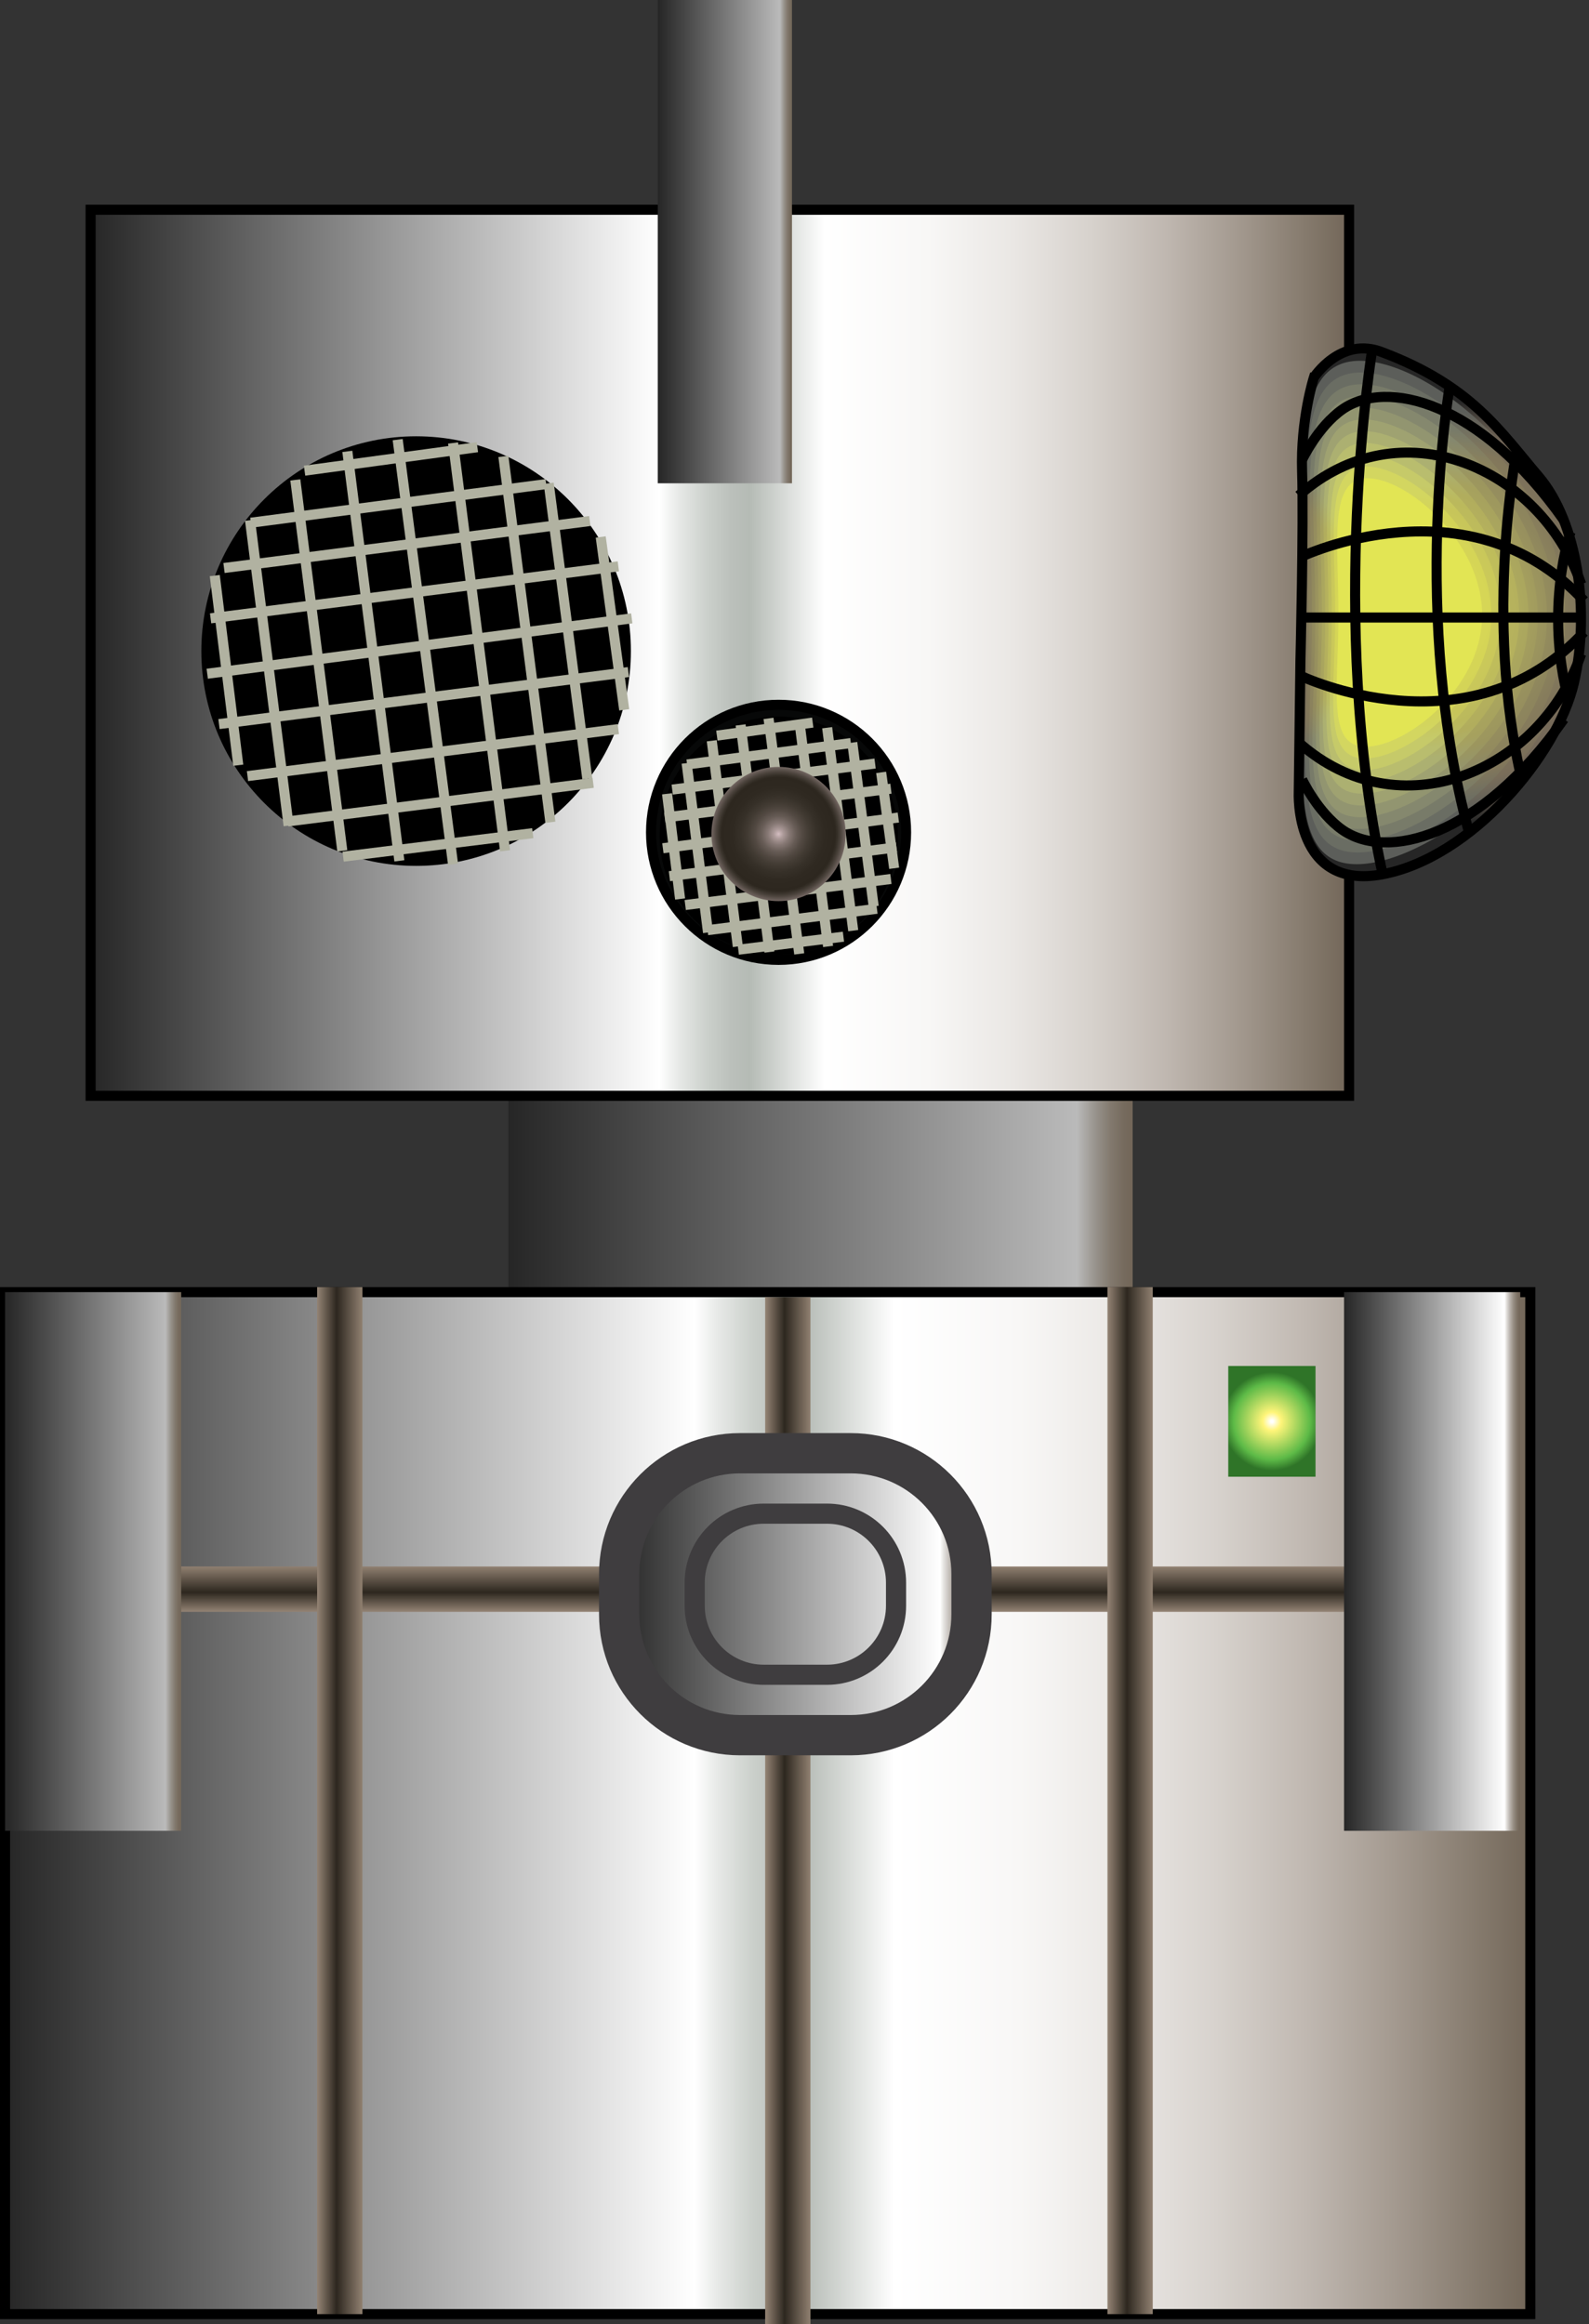 <?xml version="1.0" encoding="UTF-8" standalone="no"?>
<!-- Generator: Adobe Illustrator 14.0.0, SVG Export Plug-In . SVG Version: 6.00 Build 43363)  -->

<svg
   xmlns:dc="http://purl.org/dc/elements/1.1/"
   xmlns:cc="http://creativecommons.org/ns#"
   xmlns:rdf="http://www.w3.org/1999/02/22-rdf-syntax-ns#"
   xmlns:svg="http://www.w3.org/2000/svg"
   xmlns="http://www.w3.org/2000/svg"
   xmlns:xlink="http://www.w3.org/1999/xlink"
   xmlns:sodipodi="http://sodipodi.sourceforge.net/DTD/sodipodi-0.dtd"
   xmlns:inkscape="http://www.inkscape.org/namespaces/inkscape"
   version="1.1"
   id="geobot"
   x="0px"
   y="0px"
   width="157.83"
   height="230.83"
   viewBox="0 0 157.83 230.83"
   enable-background="new 0 0 792 612"
   xml:space="preserve"
   inkscape:version="0.48.4 r9939"
   sodipodi:docname="body.svg"><rect x="0" y="0" width="157.83" height="230.83" fill="#333333" stroke="none"/><defs
   id="defs1186">
	<radialGradient
   gradientUnits="userSpaceOnUse"
   r="26.59"
   cy="457.501"
   cx="416.334"
   id="SVGID_1_">
		<stop
   id="stop6"
   style="stop-color:#D4BEC1"
   offset="0" />
		<stop
   id="stop8"
   style="stop-color:#AC9A99"
   offset="0.071" />
		<stop
   id="stop10"
   style="stop-color:#867874"
   offset="0.162" />
		<stop
   id="stop12"
   style="stop-color:#685D57"
   offset="0.258" />
		<stop
   id="stop14"
   style="stop-color:#524942"
   offset="0.357" />
		<stop
   id="stop16"
   style="stop-color:#423B33"
   offset="0.46" />
		<stop
   id="stop18"
   style="stop-color:#363028"
   offset="0.57" />
		<stop
   id="stop20"
   style="stop-color:#2F2921"
   offset="0.692" />
		<stop
   id="stop22"
   style="stop-color:#2D271F"
   offset="0.845" />
		<stop
   id="stop24"
   style="stop-color:#352F27"
   offset="0.874" />
		<stop
   id="stop26"
   style="stop-color:#4B433C"
   offset="0.926" />
		<stop
   id="stop28"
   style="stop-color:#70645F"
   offset="0.995" />
		<stop
   id="stop30"
   style="stop-color:#736762"
   offset="1" />
	</radialGradient>
	
	<radialGradient
   gradientUnits="userSpaceOnUse"
   r="26.081"
   cy="457.478"
   cx="299.947"
   id="SVGID_2_">
		<stop
   id="stop35"
   style="stop-color:#D4BEC1"
   offset="0" />
		<stop
   id="stop37"
   style="stop-color:#AC9A99"
   offset="0.071" />
		<stop
   id="stop39"
   style="stop-color:#867874"
   offset="0.162" />
		<stop
   id="stop41"
   style="stop-color:#685D57"
   offset="0.258" />
		<stop
   id="stop43"
   style="stop-color:#524942"
   offset="0.357" />
		<stop
   id="stop45"
   style="stop-color:#423B33"
   offset="0.46" />
		<stop
   id="stop47"
   style="stop-color:#363028"
   offset="0.57" />
		<stop
   id="stop49"
   style="stop-color:#2F2921"
   offset="0.692" />
		<stop
   id="stop51"
   style="stop-color:#2D271F"
   offset="0.845" />
		<stop
   id="stop53"
   style="stop-color:#352F27"
   offset="0.874" />
		<stop
   id="stop55"
   style="stop-color:#4B433C"
   offset="0.926" />
		<stop
   id="stop57"
   style="stop-color:#70645F"
   offset="0.995" />
		<stop
   id="stop59"
   style="stop-color:#736762"
   offset="1" />
	</radialGradient>
	
	<radialGradient
   gradientUnits="userSpaceOnUse"
   r="25.878"
   cy="413.834"
   cx="407.5"
   id="SVGID_3_">
		<stop
   id="stop64"
   style="stop-color:#D4BEC1"
   offset="0" />
		<stop
   id="stop66"
   style="stop-color:#AC9A99"
   offset="0.071" />
		<stop
   id="stop68"
   style="stop-color:#867874"
   offset="0.162" />
		<stop
   id="stop70"
   style="stop-color:#685D57"
   offset="0.258" />
		<stop
   id="stop72"
   style="stop-color:#524942"
   offset="0.357" />
		<stop
   id="stop74"
   style="stop-color:#423B33"
   offset="0.46" />
		<stop
   id="stop76"
   style="stop-color:#363028"
   offset="0.57" />
		<stop
   id="stop78"
   style="stop-color:#2F2921"
   offset="0.692" />
		<stop
   id="stop80"
   style="stop-color:#2D271F"
   offset="0.845" />
		<stop
   id="stop82"
   style="stop-color:#352F27"
   offset="0.874" />
		<stop
   id="stop84"
   style="stop-color:#4B433C"
   offset="0.926" />
		<stop
   id="stop86"
   style="stop-color:#70645F"
   offset="0.995" />
		<stop
   id="stop88"
   style="stop-color:#736762"
   offset="1" />
	</radialGradient>
	
	<radialGradient
   gradientUnits="userSpaceOnUse"
   r="28.521"
   cy="414.5"
   cx="305.834"
   id="SVGID_4_">
		<stop
   id="stop93"
   style="stop-color:#D4BEC1"
   offset="0" />
		<stop
   id="stop95"
   style="stop-color:#AC9A99"
   offset="0.071" />
		<stop
   id="stop97"
   style="stop-color:#867874"
   offset="0.162" />
		<stop
   id="stop99"
   style="stop-color:#685D57"
   offset="0.258" />
		<stop
   id="stop101"
   style="stop-color:#524942"
   offset="0.357" />
		<stop
   id="stop103"
   style="stop-color:#423B33"
   offset="0.46" />
		<stop
   id="stop105"
   style="stop-color:#363028"
   offset="0.57" />
		<stop
   id="stop107"
   style="stop-color:#2F2921"
   offset="0.692" />
		<stop
   id="stop109"
   style="stop-color:#2D271F"
   offset="0.845" />
		<stop
   id="stop111"
   style="stop-color:#352F27"
   offset="0.874" />
		<stop
   id="stop113"
   style="stop-color:#4B433C"
   offset="0.926" />
		<stop
   id="stop115"
   style="stop-color:#70645F"
   offset="0.995" />
		<stop
   id="stop117"
   style="stop-color:#736762"
   offset="1" />
	</radialGradient>
	
	<linearGradient
   y2="281.75"
   x2="389.5"
   y1="281.75"
   x1="327.5"
   gradientUnits="userSpaceOnUse"
   id="SVGID_5_">
		<stop
   id="stop122"
   style="stop-color:#262626"
   offset="0" />
		<stop
   id="stop124"
   style="stop-color:#BABABA"
   offset="0.911" />
		<stop
   id="stop126"
   style="stop-color:#B2B1AF"
   offset="0.917" />
		<stop
   id="stop128"
   style="stop-color:#96918A"
   offset="0.942" />
		<stop
   id="stop130"
   style="stop-color:#82796E"
   offset="0.965" />
		<stop
   id="stop132"
   style="stop-color:#766B5E"
   offset="0.985" />
		<stop
   id="stop134"
   style="stop-color:#726658"
   offset="1" />
	</linearGradient>
	
	<linearGradient
   y2="230.5"
   x2="411"
   y1="230.5"
   x1="286"
   gradientUnits="userSpaceOnUse"
   id="SVGID_6_">
		<stop
   id="stop139"
   style="stop-color:#262626"
   offset="0" />
		<stop
   id="stop141"
   style="stop-color:#FFFFFF"
   offset="0.452" />
		<stop
   id="stop143"
   style="stop-color:#E6E8E6"
   offset="0.468" />
		<stop
   id="stop145"
   style="stop-color:#CBD0CB"
   offset="0.49" />
		<stop
   id="stop147"
   style="stop-color:#BBC0BB"
   offset="0.509" />
		<stop
   id="stop149"
   style="stop-color:#B5BBB5"
   offset="0.524" />
		<stop
   id="stop151"
   style="stop-color:#FFFFFF"
   offset="0.583" />
		<stop
   id="stop153"
   style="stop-color:#F8F7F6"
   offset="0.665" />
		<stop
   id="stop155"
   style="stop-color:#EAE7E4"
   offset="0.733" />
		<stop
   id="stop157"
   style="stop-color:#D7D2CD"
   offset="0.794" />
		<stop
   id="stop159"
   style="stop-color:#C0B8B1"
   offset="0.853" />
		<stop
   id="stop161"
   style="stop-color:#A49A90"
   offset="0.91" />
		<stop
   id="stop163"
   style="stop-color:#867B6E"
   offset="0.964" />
		<stop
   id="stop165"
   style="stop-color:#726658"
   offset="1" />
	</linearGradient>
	
	<linearGradient
   y2="344.75"
   x2="429"
   y1="344.75"
   x1="277.5"
   gradientUnits="userSpaceOnUse"
   id="SVGID_7_">
		<stop
   id="stop170"
   style="stop-color:#262626"
   offset="0" />
		<stop
   id="stop172"
   style="stop-color:#FFFFFF"
   offset="0.452" />
		<stop
   id="stop174"
   style="stop-color:#E6E8E6"
   offset="0.468" />
		<stop
   id="stop176"
   style="stop-color:#CBD0CB"
   offset="0.49" />
		<stop
   id="stop178"
   style="stop-color:#BBC0BB"
   offset="0.509" />
		<stop
   id="stop180"
   style="stop-color:#B5BBB5"
   offset="0.524" />
		<stop
   id="stop182"
   style="stop-color:#FFFFFF"
   offset="0.583" />
		<stop
   id="stop184"
   style="stop-color:#F8F7F6"
   offset="0.665" />
		<stop
   id="stop186"
   style="stop-color:#EAE7E4"
   offset="0.733" />
		<stop
   id="stop188"
   style="stop-color:#D7D2CD"
   offset="0.794" />
		<stop
   id="stop190"
   style="stop-color:#C0B8B1"
   offset="0.853" />
		<stop
   id="stop192"
   style="stop-color:#A49A90"
   offset="0.91" />
		<stop
   id="stop194"
   style="stop-color:#867B6E"
   offset="0.964" />
		<stop
   id="stop196"
   style="stop-color:#726658"
   offset="1" />
	</linearGradient>
	
	<linearGradient
   y2="189.668"
   x2="355.666"
   y1="189.668"
   x1="342.332"
   gradientUnits="userSpaceOnUse"
   id="SVGID_8_">
		<stop
   id="stop201"
   style="stop-color:#262626"
   offset="0" />
		<stop
   id="stop203"
   style="stop-color:#BABABA"
   offset="0.911" />
		<stop
   id="stop205"
   style="stop-color:#B2B1AF"
   offset="0.917" />
		<stop
   id="stop207"
   style="stop-color:#96918A"
   offset="0.942" />
		<stop
   id="stop209"
   style="stop-color:#82796E"
   offset="0.965" />
		<stop
   id="stop211"
   style="stop-color:#766B5E"
   offset="0.985" />
		<stop
   id="stop213"
   style="stop-color:#726658"
   offset="1" />
	</linearGradient>
	
	
	
		<linearGradient
   gradientTransform="matrix(0.672,0.74,-0.74,0.672,403.363,-53.113)"
   y2="429.002"
   x2="294.332"
   y1="429.002"
   x1="229"
   gradientUnits="userSpaceOnUse"
   id="SVGID_9_">
		<stop
   id="stop220"
   style="stop-color:#262626"
   offset="0" />
		<stop
   id="stop222"
   style="stop-color:#FFFFFF"
   offset="0.452" />
		<stop
   id="stop224"
   style="stop-color:#E6E8E6"
   offset="0.468" />
		<stop
   id="stop226"
   style="stop-color:#CBD0CB"
   offset="0.49" />
		<stop
   id="stop228"
   style="stop-color:#BBC0BB"
   offset="0.509" />
		<stop
   id="stop230"
   style="stop-color:#B5BBB5"
   offset="0.524" />
		<stop
   id="stop232"
   style="stop-color:#FFFFFF"
   offset="0.583" />
		<stop
   id="stop234"
   style="stop-color:#F8F7F6"
   offset="0.665" />
		<stop
   id="stop236"
   style="stop-color:#EAE7E4"
   offset="0.733" />
		<stop
   id="stop238"
   style="stop-color:#D7D2CD"
   offset="0.794" />
		<stop
   id="stop240"
   style="stop-color:#C0B8B1"
   offset="0.853" />
		<stop
   id="stop242"
   style="stop-color:#A49A90"
   offset="0.91" />
		<stop
   id="stop244"
   style="stop-color:#867B6E"
   offset="0.964" />
		<stop
   id="stop246"
   style="stop-color:#726658"
   offset="1" />
	</linearGradient>
	
	
		<linearGradient
   gradientTransform="matrix(0.739,0.674,-0.674,0.739,384.527,-109.428)"
   y2="441"
   x2="348"
   y1="441"
   x1="318.666"
   gradientUnits="userSpaceOnUse"
   id="SVGID_10_">
		<stop
   id="stop251"
   style="stop-color:#262626"
   offset="0" />
		<stop
   id="stop253"
   style="stop-color:#FFFFFF"
   offset="0.452" />
		<stop
   id="stop255"
   style="stop-color:#E6E8E6"
   offset="0.468" />
		<stop
   id="stop257"
   style="stop-color:#CBD0CB"
   offset="0.49" />
		<stop
   id="stop259"
   style="stop-color:#BBC0BB"
   offset="0.509" />
		<stop
   id="stop261"
   style="stop-color:#B5BBB5"
   offset="0.524" />
		<stop
   id="stop263"
   style="stop-color:#FFFFFF"
   offset="0.583" />
		<stop
   id="stop265"
   style="stop-color:#F8F7F6"
   offset="0.665" />
		<stop
   id="stop267"
   style="stop-color:#EAE7E4"
   offset="0.733" />
		<stop
   id="stop269"
   style="stop-color:#D7D2CD"
   offset="0.794" />
		<stop
   id="stop271"
   style="stop-color:#C0B8B1"
   offset="0.853" />
		<stop
   id="stop273"
   style="stop-color:#A49A90"
   offset="0.91" />
		<stop
   id="stop275"
   style="stop-color:#867B6E"
   offset="0.964" />
		<stop
   id="stop277"
   style="stop-color:#726658"
   offset="1" />
	</linearGradient>
	
	<linearGradient
   y2="345.5"
   x2="357.5"
   y1="345.5"
   x1="353"
   gradientUnits="userSpaceOnUse"
   id="SVGID_11_">
		<stop
   id="stop282"
   style="stop-color:#918172"
   offset="0.012" />
		<stop
   id="stop284"
   style="stop-color:#2D271F"
   offset="0.429" />
		<stop
   id="stop286"
   style="stop-color:#908070"
   offset="1" />
	</linearGradient>
	
	
		<linearGradient
   gradientTransform="matrix(-4.371139e-8,-1,1,-4.371139e-8,180.75,816.75)"
   y2="171.75"
   x2="495.5"
   y1="171.75"
   x1="491"
   gradientUnits="userSpaceOnUse"
   id="SVGID_12_">
		<stop
   id="stop291"
   style="stop-color:#918172"
   offset="0.012" />
		<stop
   id="stop293"
   style="stop-color:#2D271F"
   offset="0.429" />
		<stop
   id="stop295"
   style="stop-color:#908070"
   offset="1" />
	</linearGradient>
	
	<linearGradient
   y2="344.5"
   x2="313"
   y1="344.5"
   x1="308.5"
   gradientUnits="userSpaceOnUse"
   id="SVGID_13_">
		<stop
   id="stop300"
   style="stop-color:#918172"
   offset="0.012" />
		<stop
   id="stop302"
   style="stop-color:#2D271F"
   offset="0.429" />
		<stop
   id="stop304"
   style="stop-color:#908070"
   offset="1" />
	</linearGradient>
	
	<linearGradient
   y2="344.5"
   x2="391.5"
   y1="344.5"
   x1="387"
   gradientUnits="userSpaceOnUse"
   id="SVGID_14_">
		<stop
   id="stop309"
   style="stop-color:#918172"
   offset="0.012" />
		<stop
   id="stop311"
   style="stop-color:#2D271F"
   offset="0.429" />
		<stop
   id="stop313"
   style="stop-color:#908070"
   offset="1" />
	</linearGradient>
	
	<linearGradient
   y2="320.75"
   x2="295"
   y1="320.75"
   x1="277.5"
   gradientUnits="userSpaceOnUse"
   id="SVGID_15_">
		<stop
   id="stop318"
   style="stop-color:#262626"
   offset="0" />
		<stop
   id="stop320"
   style="stop-color:#BABABA"
   offset="0.911" />
		<stop
   id="stop322"
   style="stop-color:#B2B1AF"
   offset="0.917" />
		<stop
   id="stop324"
   style="stop-color:#96918A"
   offset="0.942" />
		<stop
   id="stop326"
   style="stop-color:#82796E"
   offset="0.965" />
		<stop
   id="stop328"
   style="stop-color:#766B5E"
   offset="0.985" />
		<stop
   id="stop330"
   style="stop-color:#726658"
   offset="1" />
	</linearGradient>
	
	<linearGradient
   y2="320.75"
   x2="428"
   y1="320.75"
   x1="410.5"
   gradientUnits="userSpaceOnUse"
   id="SVGID_16_">
		<stop
   id="stop335"
   style="stop-color:#262626"
   offset="0" />
		<stop
   id="stop337"
   style="stop-color:#FFFFFF"
   offset="0.911" />
		<stop
   id="stop339"
   style="stop-color:#E5E3E0"
   offset="0.921" />
		<stop
   id="stop341"
   style="stop-color:#BCB6B0"
   offset="0.94" />
		<stop
   id="stop343"
   style="stop-color:#9C948A"
   offset="0.958" />
		<stop
   id="stop345"
   style="stop-color:#857B6E"
   offset="0.975" />
		<stop
   id="stop347"
   style="stop-color:#776B5E"
   offset="0.989" />
		<stop
   id="stop349"
   style="stop-color:#726658"
   offset="1" />
	</linearGradient>
	
	
	
		<linearGradient
   gradientTransform="matrix(0.765,-0.118,0.176,1.143,42.279,10.325)"
   y2="177.494"
   x2="319.865"
   y1="177.494"
   x1="308.198"
   gradientUnits="userSpaceOnUse"
   id="SVGID_20_">
		<stop
   id="stop383"
   style="stop-color:#918172"
   offset="0.012" />
		<stop
   id="stop385"
   style="stop-color:#2D271F"
   offset="0.429" />
		<stop
   id="stop387"
   style="stop-color:#908070"
   offset="1" />
	</linearGradient>
	
	
		<linearGradient
   gradientTransform="matrix(0.486,-0.075,0.204,1.322,121.239,-59.401)"
   y2="177.496"
   x2="319.866"
   y1="177.496"
   x1="308.197"
   gradientUnits="userSpaceOnUse"
   id="SVGID_21_">
		<stop
   id="stop392"
   style="stop-color:#918172"
   offset="0.012" />
		<stop
   id="stop394"
   style="stop-color:#2D271F"
   offset="0.429" />
		<stop
   id="stop396"
   style="stop-color:#908070"
   offset="1" />
	</linearGradient>
	
	
		<linearGradient
   gradientTransform="matrix(0.207,-0.032,0.198,1.286,206.09,-90.983)"
   y2="177.495"
   x2="319.864"
   y1="177.495"
   x1="308.198"
   gradientUnits="userSpaceOnUse"
   id="SVGID_22_">
		<stop
   id="stop401"
   style="stop-color:#918172"
   offset="0.012" />
		<stop
   id="stop403"
   style="stop-color:#2D271F"
   offset="0.429" />
		<stop
   id="stop405"
   style="stop-color:#908070"
   offset="1" />
	</linearGradient>
	
	<radialGradient
   gradientUnits="userSpaceOnUse"
   r="12.999"
   cy="429.001"
   cx="261.666"
   id="SVGID_23_">
		<stop
   id="stop410"
   style="stop-color:#D4BEC1"
   offset="0" />
		<stop
   id="stop412"
   style="stop-color:#AC9A99"
   offset="0.071" />
		<stop
   id="stop414"
   style="stop-color:#867874"
   offset="0.162" />
		<stop
   id="stop416"
   style="stop-color:#685D57"
   offset="0.258" />
		<stop
   id="stop418"
   style="stop-color:#524942"
   offset="0.357" />
		<stop
   id="stop420"
   style="stop-color:#423B33"
   offset="0.46" />
		<stop
   id="stop422"
   style="stop-color:#363028"
   offset="0.57" />
		<stop
   id="stop424"
   style="stop-color:#2F2921"
   offset="0.692" />
		<stop
   id="stop426"
   style="stop-color:#2D271F"
   offset="0.845" />
		<stop
   id="stop428"
   style="stop-color:#352F27"
   offset="0.874" />
		<stop
   id="stop430"
   style="stop-color:#4B433C"
   offset="0.926" />
		<stop
   id="stop432"
   style="stop-color:#70645F"
   offset="0.995" />
		<stop
   id="stop434"
   style="stop-color:#736762"
   offset="1" />
	</radialGradient>
	
	
		<linearGradient
   gradientTransform="matrix(0.88,-0.475,0.475,0.88,-162.384,163.274)"
   y2="400.139"
   x2="254.427"
   y1="400.139"
   x1="238.676"
   gradientUnits="userSpaceOnUse"
   id="SVGID_24_">
		<stop
   id="stop439"
   style="stop-color:#2D271F"
   offset="0" />
		<stop
   id="stop441"
   style="stop-color:#918172"
   offset="0.536" />
		<stop
   id="stop443"
   style="stop-color:#383129"
   offset="0.917" />
		<stop
   id="stop445"
   style="stop-color:#908070"
   offset="1" />
	</linearGradient>
	
	
		<linearGradient
   gradientTransform="matrix(0.898,0.44,-0.44,0.898,228.849,-71.432)"
   y2="399.935"
   x2="255.987"
   y1="399.935"
   x1="240.236"
   gradientUnits="userSpaceOnUse"
   id="SVGID_25_">
		<stop
   id="stop450"
   style="stop-color:#2D271F"
   offset="0" />
		<stop
   id="stop452"
   style="stop-color:#918172"
   offset="0.536" />
		<stop
   id="stop454"
   style="stop-color:#383129"
   offset="0.917" />
		<stop
   id="stop456"
   style="stop-color:#908070"
   offset="1" />
	</linearGradient>
	
	
		<linearGradient
   gradientTransform="matrix(0.227,0.974,-0.974,0.227,627.664,86.715)"
   y2="399.935"
   x2="255.986"
   y1="399.935"
   x1="240.236"
   gradientUnits="userSpaceOnUse"
   id="SVGID_26_">
		<stop
   id="stop461"
   style="stop-color:#2D271F"
   offset="0" />
		<stop
   id="stop463"
   style="stop-color:#918172"
   offset="0.536" />
		<stop
   id="stop465"
   style="stop-color:#383129"
   offset="0.917" />
		<stop
   id="stop467"
   style="stop-color:#908070"
   offset="1" />
	</linearGradient>
	
	
		<linearGradient
   gradientTransform="matrix(-0.61,0.792,-0.792,-0.61,757.863,495.715)"
   y2="399.938"
   x2="255.987"
   y1="399.938"
   x1="240.236"
   gradientUnits="userSpaceOnUse"
   id="SVGID_27_">
		<stop
   id="stop472"
   style="stop-color:#2D271F"
   offset="0" />
		<stop
   id="stop474"
   style="stop-color:#918172"
   offset="0.536" />
		<stop
   id="stop476"
   style="stop-color:#383129"
   offset="0.917" />
		<stop
   id="stop478"
   style="stop-color:#908070"
   offset="1" />
	</linearGradient>
	
	
		<linearGradient
   gradientTransform="matrix(-1,0.029,-0.029,-1,523.194,855.176)"
   y2="399.935"
   x2="255.987"
   y1="399.935"
   x1="240.235"
   gradientUnits="userSpaceOnUse"
   id="SVGID_28_">
		<stop
   id="stop483"
   style="stop-color:#2D271F"
   offset="0" />
		<stop
   id="stop485"
   style="stop-color:#918172"
   offset="0.536" />
		<stop
   id="stop487"
   style="stop-color:#383129"
   offset="0.917" />
		<stop
   id="stop489"
   style="stop-color:#908070"
   offset="1" />
	</linearGradient>
	
	
		<linearGradient
   gradientTransform="matrix(-0.655,-0.756,0.756,-0.655,96.171,901.028)"
   y2="399.935"
   x2="255.987"
   y1="399.935"
   x1="240.235"
   gradientUnits="userSpaceOnUse"
   id="SVGID_29_">
		<stop
   id="stop494"
   style="stop-color:#2D271F"
   offset="0" />
		<stop
   id="stop496"
   style="stop-color:#918172"
   offset="0.536" />
		<stop
   id="stop498"
   style="stop-color:#383129"
   offset="0.917" />
		<stop
   id="stop500"
   style="stop-color:#908070"
   offset="1" />
	</linearGradient>
	
	
		<linearGradient
   gradientTransform="matrix(0.17,-0.985,0.985,0.17,-209.381,599.346)"
   y2="399.935"
   x2="255.987"
   y1="399.935"
   x1="240.236"
   gradientUnits="userSpaceOnUse"
   id="SVGID_30_">
		<stop
   id="stop505"
   style="stop-color:#2D271F"
   offset="0" />
		<stop
   id="stop507"
   style="stop-color:#918172"
   offset="0.536" />
		<stop
   id="stop509"
   style="stop-color:#383129"
   offset="0.917" />
		<stop
   id="stop511"
   style="stop-color:#908070"
   offset="1" />
	</linearGradient>
	
	
		<linearGradient
   gradientTransform="matrix(0.691,0.723,-0.723,0.691,447.806,-190.314)"
   y2="429.001"
   x2="479.332"
   y1="429.001"
   x1="414"
   gradientUnits="userSpaceOnUse"
   id="SVGID_31_">
		<stop
   id="stop516"
   style="stop-color:#262626"
   offset="0" />
		<stop
   id="stop518"
   style="stop-color:#FFFFFF"
   offset="0.452" />
		<stop
   id="stop520"
   style="stop-color:#E6E8E6"
   offset="0.468" />
		<stop
   id="stop522"
   style="stop-color:#CBD0CB"
   offset="0.49" />
		<stop
   id="stop524"
   style="stop-color:#BBC0BB"
   offset="0.509" />
		<stop
   id="stop526"
   style="stop-color:#B5BBB5"
   offset="0.524" />
		<stop
   id="stop528"
   style="stop-color:#FFFFFF"
   offset="0.583" />
		<stop
   id="stop530"
   style="stop-color:#F8F7F6"
   offset="0.665" />
		<stop
   id="stop532"
   style="stop-color:#EAE7E4"
   offset="0.733" />
		<stop
   id="stop534"
   style="stop-color:#D7D2CD"
   offset="0.794" />
		<stop
   id="stop536"
   style="stop-color:#C0B8B1"
   offset="0.853" />
		<stop
   id="stop538"
   style="stop-color:#A49A90"
   offset="0.91" />
		<stop
   id="stop540"
   style="stop-color:#867B6E"
   offset="0.964" />
		<stop
   id="stop542"
   style="stop-color:#726658"
   offset="1" />
	</linearGradient>
	
	<radialGradient
   gradientUnits="userSpaceOnUse"
   r="12.999"
   cy="429.001"
   cx="446.666"
   id="SVGID_32_">
		<stop
   id="stop547"
   style="stop-color:#D4BEC1"
   offset="0" />
		<stop
   id="stop549"
   style="stop-color:#AC9A99"
   offset="0.071" />
		<stop
   id="stop551"
   style="stop-color:#867874"
   offset="0.162" />
		<stop
   id="stop553"
   style="stop-color:#685D57"
   offset="0.258" />
		<stop
   id="stop555"
   style="stop-color:#524942"
   offset="0.357" />
		<stop
   id="stop557"
   style="stop-color:#423B33"
   offset="0.46" />
		<stop
   id="stop559"
   style="stop-color:#363028"
   offset="0.57" />
		<stop
   id="stop561"
   style="stop-color:#2F2921"
   offset="0.692" />
		<stop
   id="stop563"
   style="stop-color:#2D271F"
   offset="0.845" />
		<stop
   id="stop565"
   style="stop-color:#352F27"
   offset="0.874" />
		<stop
   id="stop567"
   style="stop-color:#4B433C"
   offset="0.926" />
		<stop
   id="stop569"
   style="stop-color:#70645F"
   offset="0.995" />
		<stop
   id="stop571"
   style="stop-color:#736762"
   offset="1" />
	</radialGradient>
	
	
		<linearGradient
   gradientTransform="matrix(0.88,-0.475,0.475,0.88,-162.384,163.274)"
   y2="488.031"
   x2="417.215"
   y1="488.031"
   x1="401.465"
   gradientUnits="userSpaceOnUse"
   id="SVGID_33_">
		<stop
   id="stop576"
   style="stop-color:#2D271F"
   offset="0" />
		<stop
   id="stop578"
   style="stop-color:#918172"
   offset="0.536" />
		<stop
   id="stop580"
   style="stop-color:#383129"
   offset="0.917" />
		<stop
   id="stop582"
   style="stop-color:#908070"
   offset="1" />
	</linearGradient>
	
	
		<linearGradient
   gradientTransform="matrix(0.898,0.44,-0.44,0.898,228.849,-71.432)"
   y2="318.501"
   x2="422.1"
   y1="318.501"
   x1="406.349"
   gradientUnits="userSpaceOnUse"
   id="SVGID_34_">
		<stop
   id="stop587"
   style="stop-color:#2D271F"
   offset="0" />
		<stop
   id="stop589"
   style="stop-color:#918172"
   offset="0.536" />
		<stop
   id="stop591"
   style="stop-color:#383129"
   offset="0.917" />
		<stop
   id="stop593"
   style="stop-color:#908070"
   offset="1" />
	</linearGradient>
	
	
		<linearGradient
   gradientTransform="matrix(0.227,0.974,-0.974,0.227,627.664,86.715)"
   y2="219.783"
   x2="298.058"
   y1="219.783"
   x1="282.307"
   gradientUnits="userSpaceOnUse"
   id="SVGID_35_">
		<stop
   id="stop598"
   style="stop-color:#2D271F"
   offset="0" />
		<stop
   id="stop600"
   style="stop-color:#918172"
   offset="0.536" />
		<stop
   id="stop602"
   style="stop-color:#383129"
   offset="0.917" />
		<stop
   id="stop604"
   style="stop-color:#908070"
   offset="1" />
	</linearGradient>
	
	
		<linearGradient
   gradientTransform="matrix(-0.61,0.792,-0.792,-0.61,757.863,495.715)"
   y2="253.353"
   x2="143.124"
   y1="253.353"
   x1="127.373"
   gradientUnits="userSpaceOnUse"
   id="SVGID_36_">
		<stop
   id="stop609"
   style="stop-color:#2D271F"
   offset="0" />
		<stop
   id="stop611"
   style="stop-color:#918172"
   offset="0.536" />
		<stop
   id="stop613"
   style="stop-color:#383129"
   offset="0.917" />
		<stop
   id="stop615"
   style="stop-color:#908070"
   offset="1" />
	</linearGradient>
	
	
		<linearGradient
   gradientTransform="matrix(-1,0.029,-0.029,-1,523.194,855.176)"
   y2="394.558"
   x2="71.065"
   y1="394.558"
   x1="55.313"
   gradientUnits="userSpaceOnUse"
   id="SVGID_37_">
		<stop
   id="stop620"
   style="stop-color:#2D271F"
   offset="0" />
		<stop
   id="stop622"
   style="stop-color:#918172"
   offset="0.536" />
		<stop
   id="stop624"
   style="stop-color:#383129"
   offset="0.917" />
		<stop
   id="stop626"
   style="stop-color:#908070"
   offset="1" />
	</linearGradient>
	
	
		<linearGradient
   gradientTransform="matrix(-0.655,-0.756,0.756,-0.655,96.171,901.028)"
   y2="539.713"
   x2="134.796"
   y1="539.713"
   x1="119.044"
   gradientUnits="userSpaceOnUse"
   id="SVGID_38_">
		<stop
   id="stop631"
   style="stop-color:#2D271F"
   offset="0" />
		<stop
   id="stop633"
   style="stop-color:#918172"
   offset="0.536" />
		<stop
   id="stop635"
   style="stop-color:#383129"
   offset="0.917" />
		<stop
   id="stop637"
   style="stop-color:#908070"
   offset="1" />
	</linearGradient>
	
	
		<linearGradient
   gradientTransform="matrix(0.17,-0.985,0.985,0.17,-209.381,599.346)"
   y2="582.229"
   x2="287.518"
   y1="582.229"
   x1="271.767"
   gradientUnits="userSpaceOnUse"
   id="SVGID_39_">
		<stop
   id="stop642"
   style="stop-color:#2D271F"
   offset="0" />
		<stop
   id="stop644"
   style="stop-color:#918172"
   offset="0.536" />
		<stop
   id="stop646"
   style="stop-color:#383129"
   offset="0.917" />
		<stop
   id="stop648"
   style="stop-color:#908070"
   offset="1" />
	</linearGradient>
	
	<radialGradient
   gradientUnits="userSpaceOnUse"
   r="4.167"
   cy="111.417"
   cx="303"
   id="SVGID_40_">
		<stop
   id="stop653"
   style="stop-color:#D4BEC1"
   offset="0" />
		<stop
   id="stop655"
   style="stop-color:#AC9A99"
   offset="0.071" />
		<stop
   id="stop657"
   style="stop-color:#867874"
   offset="0.162" />
		<stop
   id="stop659"
   style="stop-color:#685D57"
   offset="0.258" />
		<stop
   id="stop661"
   style="stop-color:#524942"
   offset="0.357" />
		<stop
   id="stop663"
   style="stop-color:#423B33"
   offset="0.46" />
		<stop
   id="stop665"
   style="stop-color:#363028"
   offset="0.57" />
		<stop
   id="stop667"
   style="stop-color:#2F2921"
   offset="0.692" />
		<stop
   id="stop669"
   style="stop-color:#2D271F"
   offset="0.845" />
		<stop
   id="stop671"
   style="stop-color:#352F27"
   offset="0.874" />
		<stop
   id="stop673"
   style="stop-color:#4B433C"
   offset="0.926" />
		<stop
   id="stop675"
   style="stop-color:#70645F"
   offset="0.995" />
		<stop
   id="stop677"
   style="stop-color:#736762"
   offset="1" />
	</radialGradient>
	
	<radialGradient
   gradientUnits="userSpaceOnUse"
   r="4.417"
   cy="441"
   cx="333.333"
   id="SVGID_41_">
		<stop
   id="stop682"
   style="stop-color:#D4BEC1"
   offset="0" />
		<stop
   id="stop684"
   style="stop-color:#AC9A99"
   offset="0.071" />
		<stop
   id="stop686"
   style="stop-color:#867874"
   offset="0.162" />
		<stop
   id="stop688"
   style="stop-color:#685D57"
   offset="0.258" />
		<stop
   id="stop690"
   style="stop-color:#524942"
   offset="0.357" />
		<stop
   id="stop692"
   style="stop-color:#423B33"
   offset="0.46" />
		<stop
   id="stop694"
   style="stop-color:#363028"
   offset="0.57" />
		<stop
   id="stop696"
   style="stop-color:#2F2921"
   offset="0.692" />
		<stop
   id="stop698"
   style="stop-color:#2D271F"
   offset="0.845" />
		<stop
   id="stop700"
   style="stop-color:#352F27"
   offset="0.874" />
		<stop
   id="stop702"
   style="stop-color:#4B433C"
   offset="0.926" />
		<stop
   id="stop704"
   style="stop-color:#70645F"
   offset="0.995" />
		<stop
   id="stop706"
   style="stop-color:#736762"
   offset="1" />
	</radialGradient>
	
	
		<linearGradient
   gradientTransform="matrix(0.762,0.648,-0.648,0.762,376.48,-143.398)"
   y2="440.5"
   x2="398"
   y1="440.5"
   x1="368.666"
   gradientUnits="userSpaceOnUse"
   id="SVGID_42_">
		<stop
   id="stop711"
   style="stop-color:#262626"
   offset="0" />
		<stop
   id="stop713"
   style="stop-color:#FFFFFF"
   offset="0.452" />
		<stop
   id="stop715"
   style="stop-color:#E6E8E6"
   offset="0.468" />
		<stop
   id="stop717"
   style="stop-color:#CBD0CB"
   offset="0.49" />
		<stop
   id="stop719"
   style="stop-color:#BBC0BB"
   offset="0.509" />
		<stop
   id="stop721"
   style="stop-color:#B5BBB5"
   offset="0.524" />
		<stop
   id="stop723"
   style="stop-color:#FFFFFF"
   offset="0.583" />
		<stop
   id="stop725"
   style="stop-color:#F8F7F6"
   offset="0.665" />
		<stop
   id="stop727"
   style="stop-color:#EAE7E4"
   offset="0.733" />
		<stop
   id="stop729"
   style="stop-color:#D7D2CD"
   offset="0.794" />
		<stop
   id="stop731"
   style="stop-color:#C0B8B1"
   offset="0.853" />
		<stop
   id="stop733"
   style="stop-color:#A49A90"
   offset="0.91" />
		<stop
   id="stop735"
   style="stop-color:#867B6E"
   offset="0.964" />
		<stop
   id="stop737"
   style="stop-color:#726658"
   offset="1" />
	</linearGradient>
	
	<linearGradient
   y2="416.667"
   x2="386.666"
   y1="416.667"
   x1="380.334"
   gradientUnits="userSpaceOnUse"
   id="SVGID_43_">
		<stop
   id="stop742"
   style="stop-color:#918172"
   offset="0.012" />
		<stop
   id="stop744"
   style="stop-color:#2D271F"
   offset="0.429" />
		<stop
   id="stop746"
   style="stop-color:#908070"
   offset="1" />
	</linearGradient>
	
	<linearGradient
   y2="402.333"
   x2="389.334"
   y1="402.333"
   x1="377.666"
   gradientUnits="userSpaceOnUse"
   id="SVGID_44_">
		<stop
   id="stop751"
   style="stop-color:#918172"
   offset="0.012" />
		<stop
   id="stop753"
   style="stop-color:#2D271F"
   offset="0.429" />
		<stop
   id="stop755"
   style="stop-color:#908070"
   offset="1" />
	</linearGradient>
	
	<radialGradient
   gradientUnits="userSpaceOnUse"
   r="4.417"
   cy="440.5"
   cx="383.333"
   id="SVGID_45_">
		<stop
   id="stop760"
   style="stop-color:#D4BEC1"
   offset="0" />
		<stop
   id="stop762"
   style="stop-color:#AC9A99"
   offset="0.071" />
		<stop
   id="stop764"
   style="stop-color:#867874"
   offset="0.162" />
		<stop
   id="stop766"
   style="stop-color:#685D57"
   offset="0.258" />
		<stop
   id="stop768"
   style="stop-color:#524942"
   offset="0.357" />
		<stop
   id="stop770"
   style="stop-color:#423B33"
   offset="0.46" />
		<stop
   id="stop772"
   style="stop-color:#363028"
   offset="0.57" />
		<stop
   id="stop774"
   style="stop-color:#2F2921"
   offset="0.692" />
		<stop
   id="stop776"
   style="stop-color:#2D271F"
   offset="0.845" />
		<stop
   id="stop778"
   style="stop-color:#352F27"
   offset="0.874" />
		<stop
   id="stop780"
   style="stop-color:#4B433C"
   offset="0.926" />
		<stop
   id="stop782"
   style="stop-color:#70645F"
   offset="0.995" />
		<stop
   id="stop784"
   style="stop-color:#736762"
   offset="1" />
	</radialGradient>
	
	
	
	
	
	<radialGradient
   gradientUnits="userSpaceOnUse"
   r="6.666"
   cy="248.5"
   cx="354.331"
   id="SVGID_57_">
		<stop
   id="stop1064"
   style="stop-color:#D4BEC1"
   offset="0" />
		<stop
   id="stop1066"
   style="stop-color:#AC9A99"
   offset="0.071" />
		<stop
   id="stop1068"
   style="stop-color:#867874"
   offset="0.162" />
		<stop
   id="stop1070"
   style="stop-color:#685D57"
   offset="0.258" />
		<stop
   id="stop1072"
   style="stop-color:#524942"
   offset="0.357" />
		<stop
   id="stop1074"
   style="stop-color:#423B33"
   offset="0.46" />
		<stop
   id="stop1076"
   style="stop-color:#363028"
   offset="0.57" />
		<stop
   id="stop1078"
   style="stop-color:#2F2921"
   offset="0.692" />
		<stop
   id="stop1080"
   style="stop-color:#2D271F"
   offset="0.845" />
		<stop
   id="stop1082"
   style="stop-color:#352F27"
   offset="0.874" />
		<stop
   id="stop1084"
   style="stop-color:#4B433C"
   offset="0.926" />
		<stop
   id="stop1086"
   style="stop-color:#70645F"
   offset="0.995" />
		<stop
   id="stop1088"
   style="stop-color:#736762"
   offset="1" />
	</radialGradient>
	
	<linearGradient
   y2="324"
   x2="373.5"
   y1="324"
   x1="338.5"
   gradientUnits="userSpaceOnUse"
   id="SVGID_58_">
		<stop
   id="stop1093"
   style="stop-color:#262626"
   offset="0" />
		<stop
   id="stop1095"
   style="stop-color:#FFFFFF"
   offset="0.911" />
		<stop
   id="stop1097"
   style="stop-color:#E5E3E0"
   offset="0.921" />
		<stop
   id="stop1099"
   style="stop-color:#BCB6B0"
   offset="0.94" />
		<stop
   id="stop1101"
   style="stop-color:#9C948A"
   offset="0.958" />
		<stop
   id="stop1103"
   style="stop-color:#857B6E"
   offset="0.975" />
		<stop
   id="stop1105"
   style="stop-color:#776B5E"
   offset="0.989" />
		<stop
   id="stop1107"
   style="stop-color:#726658"
   offset="1" />
	</linearGradient>
	
	
	
	<radialGradient
   gradientUnits="userSpaceOnUse"
   r="4.951"
   cy="306.834"
   cx="403.333"
   id="SVGID_59_">
		<stop
   id="stop1116"
   style="stop-color:#FFFFFF"
   offset="0.024" />
		<stop
   id="stop1118"
   style="stop-color:#FFF579"
   offset="0.184" />
		<stop
   id="stop1120"
   style="stop-color:#5DBA47"
   offset="0.768" />
		<stop
   id="stop1122"
   style="stop-color:#2F7428"
   offset="0.988" />
	</radialGradient>
	
	
	
<radialGradient
   inkscape:collect="always"
   xlink:href="#SVGID_59_"
   id="radialGradient4600"
   gradientUnits="userSpaceOnUse"
   cx="403.333"
   cy="306.834"
   r="4.951"
   gradientTransform="translate(-222.322,-109.003)" /><linearGradient
   inkscape:collect="always"
   xlink:href="#SVGID_58_"
   id="linearGradient4605"
   gradientUnits="userSpaceOnUse"
   x1="338.5"
   y1="324"
   x2="373.5"
   y2="324"
   gradientTransform="translate(-222.322,-109.003)" /><linearGradient
   inkscape:collect="always"
   xlink:href="#SVGID_16_"
   id="linearGradient4798"
   gradientUnits="userSpaceOnUse"
   x1="410.5"
   y1="320.75"
   x2="428"
   y2="320.75"
   gradientTransform="translate(-222.322,-109.003)" /><linearGradient
   inkscape:collect="always"
   xlink:href="#SVGID_15_"
   id="linearGradient4801"
   gradientUnits="userSpaceOnUse"
   x1="277.5"
   y1="320.75"
   x2="295"
   y2="320.75"
   gradientTransform="translate(-222.322,-109.003)" /><linearGradient
   inkscape:collect="always"
   xlink:href="#SVGID_14_"
   id="linearGradient4804"
   gradientUnits="userSpaceOnUse"
   x1="387"
   y1="344.5"
   x2="391.5"
   y2="344.5"
   gradientTransform="translate(-222.322,-109.003)" /><linearGradient
   inkscape:collect="always"
   xlink:href="#SVGID_13_"
   id="linearGradient4807"
   gradientUnits="userSpaceOnUse"
   x1="308.5"
   y1="344.5"
   x2="313"
   y2="344.5"
   gradientTransform="translate(-222.322,-109.003)" /><linearGradient
   inkscape:collect="always"
   xlink:href="#SVGID_12_"
   id="linearGradient4810"
   gradientUnits="userSpaceOnUse"
   gradientTransform="matrix(-4.371139e-8,-1,1,-4.371139e-8,-41.572,707.747)"
   x1="491"
   y1="171.75"
   x2="495.5"
   y2="171.75" /><linearGradient
   inkscape:collect="always"
   xlink:href="#SVGID_11_"
   id="linearGradient4813"
   gradientUnits="userSpaceOnUse"
   x1="353"
   y1="345.5"
   x2="357.5"
   y2="345.5"
   gradientTransform="translate(-222.322,-109.003)" /><linearGradient
   inkscape:collect="always"
   xlink:href="#SVGID_8_"
   id="linearGradient4819"
   gradientUnits="userSpaceOnUse"
   x1="342.332"
   y1="189.668"
   x2="355.666"
   y2="189.668"
   gradientTransform="translate(-222.322,-109.003)" /><linearGradient
   inkscape:collect="always"
   xlink:href="#SVGID_7_"
   id="linearGradient4822"
   gradientUnits="userSpaceOnUse"
   x1="277.5"
   y1="344.75"
   x2="429"
   y2="344.75"
   gradientTransform="translate(-222.322,-109.003)" /><linearGradient
   inkscape:collect="always"
   xlink:href="#SVGID_6_"
   id="linearGradient4825"
   gradientUnits="userSpaceOnUse"
   x1="286"
   y1="230.5"
   x2="411"
   y2="230.5"
   gradientTransform="translate(-222.322,-109.003)" /><linearGradient
   inkscape:collect="always"
   xlink:href="#SVGID_5_"
   id="linearGradient4828"
   gradientUnits="userSpaceOnUse"
   x1="327.5"
   y1="281.75"
   x2="389.5"
   y2="281.75"
   gradientTransform="translate(-222.322,-109.003)" /><linearGradient
   inkscape:collect="always"
   xlink:href="#SVGID_5_"
   id="linearGradient4357"
   gradientUnits="userSpaceOnUse"
   gradientTransform="translate(-222.322,-109.003)"
   x1="327.5"
   y1="281.75"
   x2="389.5"
   y2="281.75" /><linearGradient
   inkscape:collect="always"
   xlink:href="#SVGID_6_"
   id="linearGradient4359"
   gradientUnits="userSpaceOnUse"
   gradientTransform="translate(-222.322,-109.003)"
   x1="286"
   y1="230.5"
   x2="411"
   y2="230.5" /><linearGradient
   inkscape:collect="always"
   xlink:href="#SVGID_7_"
   id="linearGradient4361"
   gradientUnits="userSpaceOnUse"
   gradientTransform="translate(-222.322,-109.003)"
   x1="277.5"
   y1="344.75"
   x2="429"
   y2="344.75" /><linearGradient
   inkscape:collect="always"
   xlink:href="#SVGID_8_"
   id="linearGradient4363"
   gradientUnits="userSpaceOnUse"
   gradientTransform="translate(-222.322,-109.003)"
   x1="342.332"
   y1="189.668"
   x2="355.666"
   y2="189.668" /><linearGradient
   inkscape:collect="always"
   xlink:href="#SVGID_11_"
   id="linearGradient4365"
   gradientUnits="userSpaceOnUse"
   gradientTransform="translate(-222.322,-109.003)"
   x1="353"
   y1="345.5"
   x2="357.5"
   y2="345.5" /><linearGradient
   inkscape:collect="always"
   xlink:href="#SVGID_12_"
   id="linearGradient4367"
   gradientUnits="userSpaceOnUse"
   gradientTransform="matrix(-4.371139e-8,-1,1,-4.371139e-8,-41.572,707.747)"
   x1="491"
   y1="171.75"
   x2="495.5"
   y2="171.75" /><linearGradient
   inkscape:collect="always"
   xlink:href="#SVGID_13_"
   id="linearGradient4369"
   gradientUnits="userSpaceOnUse"
   gradientTransform="translate(-222.322,-109.003)"
   x1="308.5"
   y1="344.5"
   x2="313"
   y2="344.5" /><linearGradient
   inkscape:collect="always"
   xlink:href="#SVGID_14_"
   id="linearGradient4371"
   gradientUnits="userSpaceOnUse"
   gradientTransform="translate(-222.322,-109.003)"
   x1="387"
   y1="344.5"
   x2="391.5"
   y2="344.5" /><linearGradient
   inkscape:collect="always"
   xlink:href="#SVGID_15_"
   id="linearGradient4373"
   gradientUnits="userSpaceOnUse"
   gradientTransform="translate(-222.322,-109.003)"
   x1="277.5"
   y1="320.75"
   x2="295"
   y2="320.75" /><linearGradient
   inkscape:collect="always"
   xlink:href="#SVGID_16_"
   id="linearGradient4375"
   gradientUnits="userSpaceOnUse"
   gradientTransform="translate(-222.322,-109.003)"
   x1="410.5"
   y1="320.75"
   x2="428"
   y2="320.75" /><radialGradient
   inkscape:collect="always"
   xlink:href="#SVGID_46_"
   id="radialGradient4377"
   gradientUnits="userSpaceOnUse"
   cx="420.156"
   cy="226.5"
   r="21.043" /><radialGradient
   inkscape:collect="always"
   xlink:href="#SVGID_47_"
   id="radialGradient4379"
   gradientUnits="userSpaceOnUse"
   cx="419.869"
   cy="226.5"
   r="20.105" /><radialGradient
   inkscape:collect="always"
   xlink:href="#SVGID_48_"
   id="radialGradient4381"
   gradientUnits="userSpaceOnUse"
   cx="419.58"
   cy="226.5"
   r="19.167" /><radialGradient
   inkscape:collect="always"
   xlink:href="#SVGID_49_"
   id="radialGradient4383"
   gradientUnits="userSpaceOnUse"
   cx="419.293"
   cy="226.5"
   r="18.228" /><radialGradient
   inkscape:collect="always"
   xlink:href="#SVGID_50_"
   id="radialGradient4385"
   gradientUnits="userSpaceOnUse"
   cx="419.006"
   cy="226.5"
   r="17.29" /><radialGradient
   inkscape:collect="always"
   xlink:href="#SVGID_51_"
   id="radialGradient4387"
   gradientUnits="userSpaceOnUse"
   cx="418.717"
   cy="226.5"
   r="16.352" /><radialGradient
   inkscape:collect="always"
   xlink:href="#SVGID_52_"
   id="radialGradient4389"
   gradientUnits="userSpaceOnUse"
   cx="418.43"
   cy="226.5"
   r="15.414" /><radialGradient
   inkscape:collect="always"
   xlink:href="#SVGID_53_"
   id="radialGradient4391"
   gradientUnits="userSpaceOnUse"
   cx="418.143"
   cy="226.5"
   r="14.476" /><radialGradient
   inkscape:collect="always"
   xlink:href="#SVGID_54_"
   id="radialGradient4393"
   gradientUnits="userSpaceOnUse"
   cx="417.853"
   cy="226.499"
   r="13.538" /><radialGradient
   inkscape:collect="always"
   xlink:href="#SVGID_55_"
   id="radialGradient4395"
   gradientUnits="userSpaceOnUse"
   cx="417.566"
   cy="226.499"
   r="12.599" /><radialGradient
   inkscape:collect="always"
   xlink:href="#SVGID_56_"
   id="radialGradient4397"
   gradientUnits="userSpaceOnUse"
   cx="417.279"
   cy="226.499"
   r="11.661" /><radialGradient
   inkscape:collect="always"
   xlink:href="#SVGID_57_"
   id="radialGradient4399"
   gradientUnits="userSpaceOnUse"
   cx="354.331"
   cy="248.5"
   r="6.666" /><linearGradient
   inkscape:collect="always"
   xlink:href="#SVGID_58_"
   id="linearGradient4401"
   gradientUnits="userSpaceOnUse"
   gradientTransform="translate(-222.322,-109.003)"
   x1="338.5"
   y1="324"
   x2="373.5"
   y2="324" /><radialGradient
   inkscape:collect="always"
   xlink:href="#SVGID_59_"
   id="radialGradient4403"
   gradientUnits="userSpaceOnUse"
   gradientTransform="translate(-222.322,-109.003)"
   cx="403.333"
   cy="306.834"
   r="4.951" /></defs><sodipodi:namedview
   pagecolor="#ffffff"
   bordercolor="#666666"
   borderopacity="1"
   objecttolerance="10"
   gridtolerance="10"
   guidetolerance="10"
   inkscape:pageopacity="0"
   inkscape:pageshadow="2"
   inkscape:window-width="1366"
   inkscape:window-height="712"
   id="namedview1184"
   showgrid="false"
   inkscape:zoom="0.7460326"
   inkscape:cx="117.00915"
   inkscape:cy="247.61886"
   inkscape:window-x="-2"
   inkscape:window-y="-3"
   inkscape:window-maximized="1"
   inkscape:current-layer="geobot" />
<g
   id="g4196"
   transform="translate(-54.678,-56.667)"><rect
     x="105.178"
     y="158.497"
     width="62"
     height="28.5"
     id="rect136"
     style="fill:url(#linearGradient4357)" /><rect
     x="63.678"
     y="77.497"
     width="125"
     height="88"
     id="rect167"
     style="fill:url(#linearGradient4359);stroke:#000000" /><rect
     x="55.178"
     y="184.997"
     width="151.5"
     height="101.5"
     id="rect198"
     style="fill:url(#linearGradient4361);stroke:#000000" /><rect
     x="120.011"
     y="56.665"
     width="13.333"
     height="48"
     id="rect215"
     style="fill:url(#linearGradient4363)" /><circle
     transform="translate(-222.322,-109.003)"
     cx="354.332"
     cy="248.334"
     r="12.666"
     id="circle217"
     d="m 366.998,248.334 c 0,6.995 -5.671,12.666 -12.666,12.666 -6.995,0 -12.666,-5.671 -12.666,-12.666 0,-6.995 5.671,-12.666 12.666,-12.666 6.995,0 12.666,5.671 12.666,12.666 z"
     sodipodi:cx="354.332"
     sodipodi:cy="248.334"
     sodipodi:rx="12.666"
     sodipodi:ry="12.666"
     style="fill:#070808;stroke:#000000" /><rect
     x="130.678"
     y="185.497"
     width="4.5"
     height="102"
     id="rect288"
     style="fill:url(#linearGradient4365)" /><rect
     x="71.928"
     y="212.247"
     width="116.5"
     height="4.5"
     id="rect297"
     style="fill:url(#linearGradient4367)" /><rect
     x="86.178"
     y="184.497"
     width="4.5"
     height="102"
     id="rect306"
     style="fill:url(#linearGradient4369)" /><rect
     x="164.678"
     y="184.497"
     width="4.5"
     height="102"
     id="rect315"
     style="fill:url(#linearGradient4371)" /><rect
     x="55.178"
     y="184.997"
     width="17.5"
     height="53.5"
     id="rect332"
     style="fill:url(#linearGradient4373)" /><rect
     x="188.178"
     y="184.997"
     width="17.5"
     height="53.5"
     id="rect351"
     style="fill:url(#linearGradient4375)" /><path
     d="m 183.845,111.997 c 0,0 16.666,-8 28.166,4.333"
     id="path788"
     inkscape:connector-curvature="0"
     style="fill:none;stroke:#000000" /><g
     transform="translate(-222.322,-109.003)"
     id="g790">
		<g
   id="g792">
			<radialGradient
   id="SVGID_46_"
   cx="420.156"
   cy="226.5"
   r="21.043"
   gradientUnits="userSpaceOnUse">
				<stop
   offset="0.006"
   style="stop-color:#E2E554"
   id="stop795" />
				<stop
   offset="0.185"
   style="stop-color:#B6B35D"
   id="stop797" />
				<stop
   offset="0.385"
   style="stop-color:#968E5E"
   id="stop799" />
				<stop
   offset="0.57"
   style="stop-color:#81775B"
   id="stop801" />
				<stop
   offset="0.733"
   style="stop-color:#766A59"
   id="stop803" />
				<stop
   offset="0.857"
   style="stop-color:#726658"
   id="stop805" />
				<stop
   offset="1"
   style="stop-color:#262626"
   id="stop807" />
			</radialGradient>
			<path
   d="m 434.332,227.001 c 0,14.359 -14.933,25.666 -22.665,25.666 -7.732,0 -5.335,-11.306 -5.335,-25.666 0,-14.36 -2.064,-26.668 5.668,-26.668 7.732,0 22.332,12.309 22.332,26.668 z"
   id="path809"
   style="fill:url(#radialGradient4377)"
   inkscape:connector-curvature="0" />
			<radialGradient
   id="SVGID_47_"
   cx="419.869"
   cy="226.5"
   r="20.105"
   gradientUnits="userSpaceOnUse">
				<stop
   offset="0.006"
   style="stop-color:#E2E554"
   id="stop812" />
				<stop
   offset="0.144"
   style="stop-color:#C1BF5B"
   id="stop814" />
				<stop
   offset="0.356"
   style="stop-color:#9F995E"
   id="stop816" />
				<stop
   offset="0.552"
   style="stop-color:#89805D"
   id="stop818" />
				<stop
   offset="0.726"
   style="stop-color:#7E735B"
   id="stop820" />
				<stop
   offset="0.857"
   style="stop-color:#7A6E5A"
   id="stop822" />
				<stop
   offset="1"
   style="stop-color:#5C5E5A"
   id="stop824" />
			</radialGradient>
			<path
   d="m 433.412,226.979 c 0,13.719 -14.267,24.521 -21.654,24.521 -7.387,0 -5.098,-10.802 -5.098,-24.521 0,-13.719 -1.972,-25.479 5.416,-25.479 7.388,0 21.336,11.759 21.336,25.479 z"
   id="path826"
   style="fill:url(#radialGradient4379)"
   inkscape:connector-curvature="0" />
			<radialGradient
   id="SVGID_48_"
   cx="419.58"
   cy="226.5"
   r="19.167"
   gradientUnits="userSpaceOnUse">
				<stop
   offset="0.006"
   style="stop-color:#E2E554"
   id="stop829" />
				<stop
   offset="0.095"
   style="stop-color:#CDCC58"
   id="stop831" />
				<stop
   offset="0.322"
   style="stop-color:#A9A45E"
   id="stop833" />
				<stop
   offset="0.531"
   style="stop-color:#928B5E"
   id="stop835" />
				<stop
   offset="0.717"
   style="stop-color:#867C5C"
   id="stop837" />
				<stop
   offset="0.857"
   style="stop-color:#82775B"
   id="stop839" />
				<stop
   offset="1"
   style="stop-color:#6A6D63"
   id="stop841" />
			</radialGradient>
			<path
   d="m 432.492,226.956 c 0,13.079 -13.601,23.377 -20.644,23.377 -7.043,0 -4.859,-10.298 -4.859,-23.377 0,-13.079 -1.881,-24.29 5.162,-24.29 7.043,0 20.341,11.211 20.341,24.29 z"
   id="path843"
   style="fill:url(#radialGradient4381)"
   inkscape:connector-curvature="0" />
			<radialGradient
   id="SVGID_49_"
   cx="419.293"
   cy="226.5"
   r="18.228"
   gradientUnits="userSpaceOnUse">
				<stop
   offset="0.006"
   style="stop-color:#E2E554"
   id="stop846" />
				<stop
   offset="0.037"
   style="stop-color:#DADB55"
   id="stop848" />
				<stop
   offset="0.281"
   style="stop-color:#B4B05D"
   id="stop850" />
				<stop
   offset="0.507"
   style="stop-color:#9C955E"
   id="stop852" />
				<stop
   offset="0.706"
   style="stop-color:#8E865D"
   id="stop854" />
				<stop
   offset="0.857"
   style="stop-color:#8A815D"
   id="stop856" />
				<stop
   offset="1"
   style="stop-color:#787B69"
   id="stop858" />
			</radialGradient>
			<path
   d="m 431.572,226.934 c 0,12.438 -12.936,22.232 -19.633,22.232 -6.698,0 -4.622,-9.794 -4.622,-22.232 0,-12.439 -1.788,-23.101 4.91,-23.101 6.698,0 19.345,10.662 19.345,23.101 z"
   id="path860"
   style="fill:url(#radialGradient4383)"
   inkscape:connector-curvature="0" />
			<radialGradient
   id="SVGID_50_"
   cx="419.006"
   cy="226.5"
   r="17.29"
   gradientUnits="userSpaceOnUse">
				<stop
   offset="0.006"
   style="stop-color:#E2E554"
   id="stop863" />
				<stop
   offset="0.232"
   style="stop-color:#BEBC5C"
   id="stop865" />
				<stop
   offset="0.476"
   style="stop-color:#A6A05E"
   id="stop867" />
				<stop
   offset="0.693"
   style="stop-color:#98915E"
   id="stop869" />
				<stop
   offset="0.857"
   style="stop-color:#938B5E"
   id="stop871" />
				<stop
   offset="1"
   style="stop-color:#85886E"
   id="stop873" />
			</radialGradient>
			<path
   d="m 430.652,226.912 c 0,11.798 -12.27,21.088 -18.622,21.088 -6.354,0 -4.384,-9.29 -4.384,-21.088 0,-11.799 -1.696,-21.912 4.657,-21.912 6.353,0 18.349,10.113 18.349,21.912 z"
   id="path875"
   style="fill:url(#radialGradient4385)"
   inkscape:connector-curvature="0" />
			<radialGradient
   id="SVGID_51_"
   cx="418.717"
   cy="226.5"
   r="16.352"
   gradientUnits="userSpaceOnUse">
				<stop
   offset="0.006"
   style="stop-color:#E2E554"
   id="stop878" />
				<stop
   offset="0.169"
   style="stop-color:#CAC959"
   id="stop880" />
				<stop
   offset="0.438"
   style="stop-color:#B0AC5D"
   id="stop882" />
				<stop
   offset="0.676"
   style="stop-color:#A19B5E"
   id="stop884" />
				<stop
   offset="0.857"
   style="stop-color:#9C965E"
   id="stop886" />
				<stop
   offset="1"
   style="stop-color:#929570"
   id="stop888" />
			</radialGradient>
			<path
   d="m 429.732,226.889 c 0,11.158 -11.604,19.944 -17.611,19.944 -6.009,0 -4.146,-8.786 -4.146,-19.944 0,-11.158 -1.604,-20.723 4.404,-20.723 6.009,0 17.353,9.565 17.353,20.723 z"
   id="path890"
   style="fill:url(#radialGradient4387)"
   inkscape:connector-curvature="0" />
			<radialGradient
   id="SVGID_52_"
   cx="418.43"
   cy="226.5"
   r="15.414"
   gradientUnits="userSpaceOnUse">
				<stop
   offset="0.006"
   style="stop-color:#E2E554"
   id="stop893" />
				<stop
   offset="0.086"
   style="stop-color:#D7D756"
   id="stop895" />
				<stop
   offset="0.387"
   style="stop-color:#BBB85C"
   id="stop897" />
				<stop
   offset="0.654"
   style="stop-color:#ABA75E"
   id="stop899" />
				<stop
   offset="0.857"
   style="stop-color:#A6A15E"
   id="stop901" />
				<stop
   offset="1"
   style="stop-color:#9FA271"
   id="stop903" />
			</radialGradient>
			<path
   d="m 428.813,226.867 c 0,10.518 -10.938,18.799 -16.603,18.799 -5.665,0 -3.907,-8.282 -3.907,-18.799 0,-10.518 -1.513,-19.534 4.151,-19.534 5.664,0 16.359,9.016 16.359,19.534 z"
   id="path905"
   style="fill:url(#radialGradient4389)"
   inkscape:connector-curvature="0" />
			<radialGradient
   id="SVGID_53_"
   cx="418.143"
   cy="226.5"
   r="14.476"
   gradientUnits="userSpaceOnUse">
				<stop
   offset="0.006"
   style="stop-color:#E2E554"
   id="stop908" />
				<stop
   offset="0.317"
   style="stop-color:#C6C45A"
   id="stop910" />
				<stop
   offset="0.624"
   style="stop-color:#B6B25D"
   id="stop912" />
				<stop
   offset="0.857"
   style="stop-color:#B1AD5D"
   id="stop914" />
				<stop
   offset="1"
   style="stop-color:#ACB071"
   id="stop916" />
			</radialGradient>
			<path
   d="m 427.894,226.844 c 0,9.877 -10.272,17.655 -15.592,17.655 -5.32,0 -3.67,-7.778 -3.67,-17.655 0,-9.877 -1.42,-18.345 3.898,-18.345 5.32,0.001 15.364,8.468 15.364,18.345 z"
   id="path918"
   style="fill:url(#radialGradient4391)"
   inkscape:connector-curvature="0" />
			<radialGradient
   id="SVGID_54_"
   cx="417.853"
   cy="226.499"
   r="13.538"
   gradientUnits="userSpaceOnUse">
				<stop
   offset="0.006"
   style="stop-color:#E2E554"
   id="stop921" />
				<stop
   offset="0.212"
   style="stop-color:#D2D257"
   id="stop923" />
				<stop
   offset="0.578"
   style="stop-color:#C1BF5B"
   id="stop925" />
				<stop
   offset="0.857"
   style="stop-color:#BBB95C"
   id="stop927" />
				<stop
   offset="1"
   style="stop-color:#B9BD6E"
   id="stop929" />
			</radialGradient>
			<path
   d="m 426.974,226.822 c 0,9.237 -9.606,16.511 -14.581,16.511 -4.975,0 -3.432,-7.273 -3.432,-16.511 0,-9.238 -1.328,-17.156 3.646,-17.156 4.974,0 14.367,7.918 14.367,17.156 z"
   id="path931"
   style="fill:url(#radialGradient4393)"
   inkscape:connector-curvature="0" />
			<radialGradient
   id="SVGID_55_"
   cx="417.566"
   cy="226.499"
   r="12.599"
   gradientUnits="userSpaceOnUse">
				<stop
   offset="0.006"
   style="stop-color:#E2E554"
   id="stop934" />
				<stop
   offset="0.026"
   style="stop-color:#E1E354"
   id="stop936" />
				<stop
   offset="0.498"
   style="stop-color:#CDCC59"
   id="stop938" />
				<stop
   offset="0.857"
   style="stop-color:#C7C55A"
   id="stop940" />
				<stop
   offset="1"
   style="stop-color:#C6CA69"
   id="stop942" />
			</radialGradient>
			<path
   d="m 426.054,226.8 c 0,8.597 -8.941,15.366 -13.57,15.366 -4.63,0 -3.194,-6.77 -3.194,-15.366 0,-8.598 -1.235,-15.967 3.394,-15.967 4.629,0 13.37,7.369 13.37,15.967 z"
   id="path944"
   style="fill:url(#radialGradient4395)"
   inkscape:connector-curvature="0" />
			<radialGradient
   id="SVGID_56_"
   cx="417.279"
   cy="226.499"
   r="11.661"
   gradientUnits="userSpaceOnUse">
				<stop
   offset="0.006"
   style="stop-color:#E2E554"
   id="stop947" />
				<stop
   offset="0.303"
   style="stop-color:#DADA55"
   id="stop949" />
				<stop
   offset="0.857"
   style="stop-color:#D3D357"
   id="stop951" />
				<stop
   offset="1"
   style="stop-color:#D3D660"
   id="stop953" />
			</radialGradient>
			<path
   d="m 425.134,226.777 c 0,7.957 -8.275,14.222 -12.56,14.222 -4.285,0 -2.956,-6.265 -2.956,-14.222 0,-7.957 -1.145,-14.778 3.14,-14.778 4.285,0.001 12.376,6.821 12.376,14.778 z"
   id="path955"
   style="fill:url(#radialGradient4397)"
   inkscape:connector-curvature="0" />
			<path
   d="m 424.214,226.755 c 0,7.316 -7.609,13.078 -11.549,13.078 -3.94,0 -2.719,-5.761 -2.719,-13.078 0,-7.317 -1.052,-13.589 2.888,-13.589 3.94,0 11.38,6.272 11.38,13.589 z"
   id="path957"
   inkscape:connector-curvature="0"
   style="fill:#e2e554" />
		</g>
		<line
   x1="406.332"
   y1="227.001"
   x2="433.833"
   y2="227.001"
   id="line959"
   style="fill:#e2e554;stroke:#000000" />
		<path
   d="M 405.998,214.889 C 416,206 430,212 434.055,223.679"
   id="path961"
   inkscape:connector-curvature="0"
   style="fill:none;stroke:#000000" />
		<path
   d="m 405.998,239.412 c 10.002,8.889 24.002,2.889 28.057,-8.79"
   id="path963"
   inkscape:connector-curvature="0"
   style="fill:none;stroke:#000000" />
		<path
   d="m 406.167,221 c 0,0 16.666,-8 28.166,4.333"
   id="path965"
   inkscape:connector-curvature="0"
   style="fill:none;stroke:#000000" />
		<path
   d="m 406.167,232.782 c 0,0 16.666,8 28.166,-4.333"
   id="path967"
   inkscape:connector-curvature="0"
   style="fill:none;stroke:#000000" />
		<path
   d="m 406.333,211.333 c 0,0 1.543,-3.274 4,-5 4.379,-3.077 13.667,-0.833 22,11"
   id="path969"
   inkscape:connector-curvature="0"
   style="fill:none;stroke:#000000" />
		<path
   d="m 406.333,243.087 c 0,0 1.543,3.274 4,5 4.379,3.077 13.667,0.833 22,-11"
   id="path971"
   inkscape:connector-curvature="0"
   style="fill:none;stroke:#000000" />
		<path
   d="m 407.5,203.167 c 0,0 -1.334,4.166 -1.167,9.333 0.167,5.167 -0.166,18.833 -0.166,18.833 l -0.167,13 c 0,0 -0.501,9.833 8.333,8.167 8.833,-1.667 17.333,-11.833 19,-19 1.667,-7.167 0.333,-16 -3.5,-20.5 -3.833,-4.5 -6.667,-9 -15.5,-12.333 -4.166,-1.667 -6.833,2.5 -6.833,2.5 z"
   id="path973"
   inkscape:connector-curvature="0"
   style="fill:none;stroke:#000000" />
		<path
   d="m 413.333,200.167 c 0,0 -4.5,27 1,52.333"
   id="path975"
   inkscape:connector-curvature="0"
   style="fill:none;stroke:#000000" />
		<path
   d="m 421,204 c 0,0 -4,23 2,44.667"
   id="path977"
   inkscape:connector-curvature="0"
   style="fill:none;stroke:#000000" />
		<path
   d="m 427.667,210.333 c 0,0 -3.333,16.667 0.5,32.833"
   id="path979"
   inkscape:connector-curvature="0"
   style="fill:none;stroke:#000000" />
		<path
   d="m 433,218.5 c 0,0 -2.667,7.5 -0.167,16.833"
   id="path981"
   inkscape:connector-curvature="0"
   style="fill:none;stroke:#000000" />
	</g><g
     transform="translate(-222.322,-109.003)"
     id="g983">
		<circle
   cx="318.332"
   cy="230.334"
   r="21.333"
   id="circle985"
   d="m 339.665,230.334 c 0,11.782 -9.551,21.333 -21.333,21.333 -11.782,0 -21.333,-9.551 -21.333,-21.333 0,-11.782 9.551,-21.333 21.333,-21.333 11.782,0 21.333,9.551 21.333,21.333 z"
   sodipodi:cx="318.332"
   sodipodi:cy="230.334"
   sodipodi:rx="21.333"
   sodipodi:ry="21.333" />
		<line
   x1="316.5"
   y1="209.333"
   x2="322"
   y2="251.5"
   id="line987"
   style="fill:none;stroke:#b1b2a1" />
		<line
   x1="311.5"
   y1="210.5"
   x2="316.667"
   y2="251.167"
   id="line989"
   style="fill:none;stroke:#b1b2a1" />
		<line
   x1="306.333"
   y1="213.333"
   x2="311"
   y2="250.167"
   id="line991"
   style="fill:none;stroke:#b1b2a1" />
		<line
   x1="301.833"
   y1="217.333"
   x2="305.667"
   y2="247.667"
   id="line993"
   style="fill:none;stroke:#b1b2a1" />
		<line
   x1="298.333"
   y1="222.833"
   x2="300.667"
   y2="241.667"
   id="line995"
   style="fill:none;stroke:#b1b2a1" />
		<line
   x1="322"
   y1="209.667"
   x2="327.167"
   y2="250.167"
   id="line997"
   style="fill:none;stroke:#b1b2a1" />
		<line
   x1="327"
   y1="211"
   x2="331.667"
   y2="247.333"
   id="line999"
   style="fill:none;stroke:#b1b2a1" />
		<line
   x1="331.5"
   y1="213.667"
   x2="335.333"
   y2="243"
   id="line1001"
   style="fill:none;stroke:#b1b2a1" />
		<line
   x1="336.667"
   y1="219"
   x2="339"
   y2="236.167"
   id="line1003"
   style="fill:none;stroke:#b1b2a1" />
		<line
   x1="297.583"
   y1="232.583"
   x2="339.75"
   y2="227.083"
   id="line1005"
   style="fill:none;stroke:#b1b2a1" />
		<line
   x1="298.75"
   y1="237.583"
   x2="339.417"
   y2="232.417"
   id="line1007"
   style="fill:none;stroke:#b1b2a1" />
		<line
   x1="301.583"
   y1="242.75"
   x2="338.417"
   y2="238.083"
   id="line1009"
   style="fill:none;stroke:#b1b2a1" />
		<line
   x1="305.583"
   y1="247.25"
   x2="335.917"
   y2="243.417"
   id="line1011"
   style="fill:none;stroke:#b1b2a1" />
		<line
   x1="311.083"
   y1="250.75"
   x2="329.917"
   y2="248.417"
   id="line1013"
   style="fill:none;stroke:#b1b2a1" />
		<line
   x1="297.917"
   y1="227.083"
   x2="338.417"
   y2="221.917"
   id="line1015"
   style="fill:none;stroke:#b1b2a1" />
		<line
   x1="299.25"
   y1="222.083"
   x2="335.583"
   y2="217.417"
   id="line1017"
   style="fill:none;stroke:#b1b2a1" />
		<line
   x1="301.917"
   y1="217.583"
   x2="331.25"
   y2="213.75"
   id="line1019"
   style="fill:none;stroke:#b1b2a1" />
		<line
   x1="307.25"
   y1="212.417"
   x2="324.417"
   y2="210.083"
   id="line1021"
   style="fill:none;stroke:#b1b2a1" />
	</g><g
     transform="translate(-222.322,-109.003)"
     id="g1023">
		<circle
   cx="354.351"
   cy="248.667"
   r="11.833"
   id="circle1025"
   d="m 366.184,248.667 c 0,6.535 -5.298,11.833 -11.833,11.833 -6.535,0 -11.833,-5.298 -11.833,-11.833 0,-6.535 5.298,-11.833 11.833,-11.833 6.535,0 11.833,5.298 11.833,11.833 z"
   sodipodi:cx="354.35101"
   sodipodi:cy="248.66701"
   sodipodi:rx="11.833"
   sodipodi:ry="11.833" />
		<line
   x1="353.335"
   y1="237.019"
   x2="356.385"
   y2="260.408"
   id="line1027"
   style="fill:none;stroke:#b1b2a1" />
		<line
   x1="350.562"
   y1="237.666"
   x2="353.427"
   y2="260.223"
   id="line1029"
   style="fill:none;stroke:#b1b2a1" />
		<line
   x1="347.696"
   y1="239.238"
   x2="350.284"
   y2="259.668"
   id="line1031"
   style="fill:none;stroke:#b1b2a1" />
		<line
   x1="345.2"
   y1="241.457"
   x2="347.326"
   y2="258.281"
   id="line1033"
   style="fill:none;stroke:#b1b2a1" />
		<line
   x1="343.258"
   y1="244.507"
   x2="344.552"
   y2="254.954"
   id="line1035"
   style="fill:none;stroke:#b1b2a1" />
		<line
   x1="356.385"
   y1="237.204"
   x2="359.251"
   y2="259.668"
   id="line1037"
   style="fill:none;stroke:#b1b2a1" />
		<line
   x1="359.159"
   y1="237.943"
   x2="361.748"
   y2="258.097"
   id="line1039"
   style="fill:none;stroke:#b1b2a1" />
		<line
   x1="361.655"
   y1="239.422"
   x2="363.781"
   y2="255.693"
   id="line1041"
   style="fill:none;stroke:#b1b2a1" />
		<line
   x1="364.521"
   y1="242.381"
   x2="365.815"
   y2="251.903"
   id="line1043"
   style="fill:none;stroke:#b1b2a1" />
		<line
   x1="342.842"
   y1="249.915"
   x2="366.231"
   y2="246.864"
   id="line1045"
   style="fill:none;stroke:#b1b2a1" />
		<line
   x1="343.489"
   y1="252.688"
   x2="366.046"
   y2="249.823"
   id="line1047"
   style="fill:none;stroke:#b1b2a1" />
		<line
   x1="345.061"
   y1="255.554"
   x2="365.491"
   y2="252.966"
   id="line1049"
   style="fill:none;stroke:#b1b2a1" />
		<line
   x1="347.28"
   y1="258.05"
   x2="364.104"
   y2="255.924"
   id="line1051"
   style="fill:none;stroke:#b1b2a1" />
		<line
   x1="350.331"
   y1="259.992"
   x2="360.777"
   y2="258.698"
   id="line1053"
   style="fill:none;stroke:#b1b2a1" />
		<line
   x1="343.027"
   y1="246.864"
   x2="365.491"
   y2="243.999"
   id="line1055"
   style="fill:none;stroke:#b1b2a1" />
		<line
   x1="343.767"
   y1="244.091"
   x2="363.92"
   y2="241.503"
   id="line1057"
   style="fill:none;stroke:#b1b2a1" />
		<line
   x1="345.246"
   y1="241.595"
   x2="361.516"
   y2="239.469"
   id="line1059"
   style="fill:none;stroke:#b1b2a1" />
		<line
   x1="348.204"
   y1="238.729"
   x2="357.726"
   y2="237.435"
   id="line1061"
   style="fill:none;stroke:#b1b2a1" />
	</g><circle
     transform="translate(-222.322,-109.003)"
     cx="354.331"
     cy="248.5"
     r="6.666"
     id="circle1090"
     d="m 360.997,248.5 c 0,3.682 -2.984,6.666 -6.666,6.666 -3.682,0 -6.666,-2.984 -6.666,-6.666 0,-3.682 2.984,-6.666 6.666,-6.666 3.682,0 6.666,2.984 6.666,6.666 z"
     style="fill:url(#radialGradient4399)"
     sodipodi:cx="354.33099"
     sodipodi:cy="248.5"
     sodipodi:rx="6.6659999"
     sodipodi:ry="6.6659999" /><path
     d="m 151.178,216.997 c 0,6.627 -5.373,12 -12,12 h -11 c -6.627,0 -12,-5.373 -12,-12 v -4 c 0,-6.627 5.373,-12 12,-12 h 11 c 6.627,0 12,5.373 12,12 v 4 z"
     id="path1109"
     style="fill:url(#linearGradient4401)"
     inkscape:connector-curvature="0" /><path
     d="m 151.178,216.997 c 0,6.627 -5.373,12 -12,12 h -11 c -6.627,0 -12,-5.373 -12,-12 v -4 c 0,-6.627 5.373,-12 12,-12 h 11 c 6.627,0 12,5.373 12,12 v 4 z"
     id="path1111"
     inkscape:connector-curvature="0"
     style="fill:none;stroke:#3f3d3f;stroke-width:4" /><path
     d="m 143.678,216.14 c 0,3.787 -3.07,6.857 -6.857,6.857 h -6.286 c -3.787,0 -6.857,-3.07 -6.857,-6.857 v -2.285 c 0,-3.787 3.07,-6.857 6.857,-6.857 h 6.286 c 3.787,0 6.857,3.07 6.857,6.857 v 2.285 z"
     id="path1113"
     inkscape:connector-curvature="0"
     style="fill:none;stroke:#3f3d3f;stroke-width:2" /><rect
     x="176.678"
     y="192.33"
     width="8.666"
     height="11"
     id="rect1124"
     style="fill:url(#radialGradient4403)" /></g>
</svg>